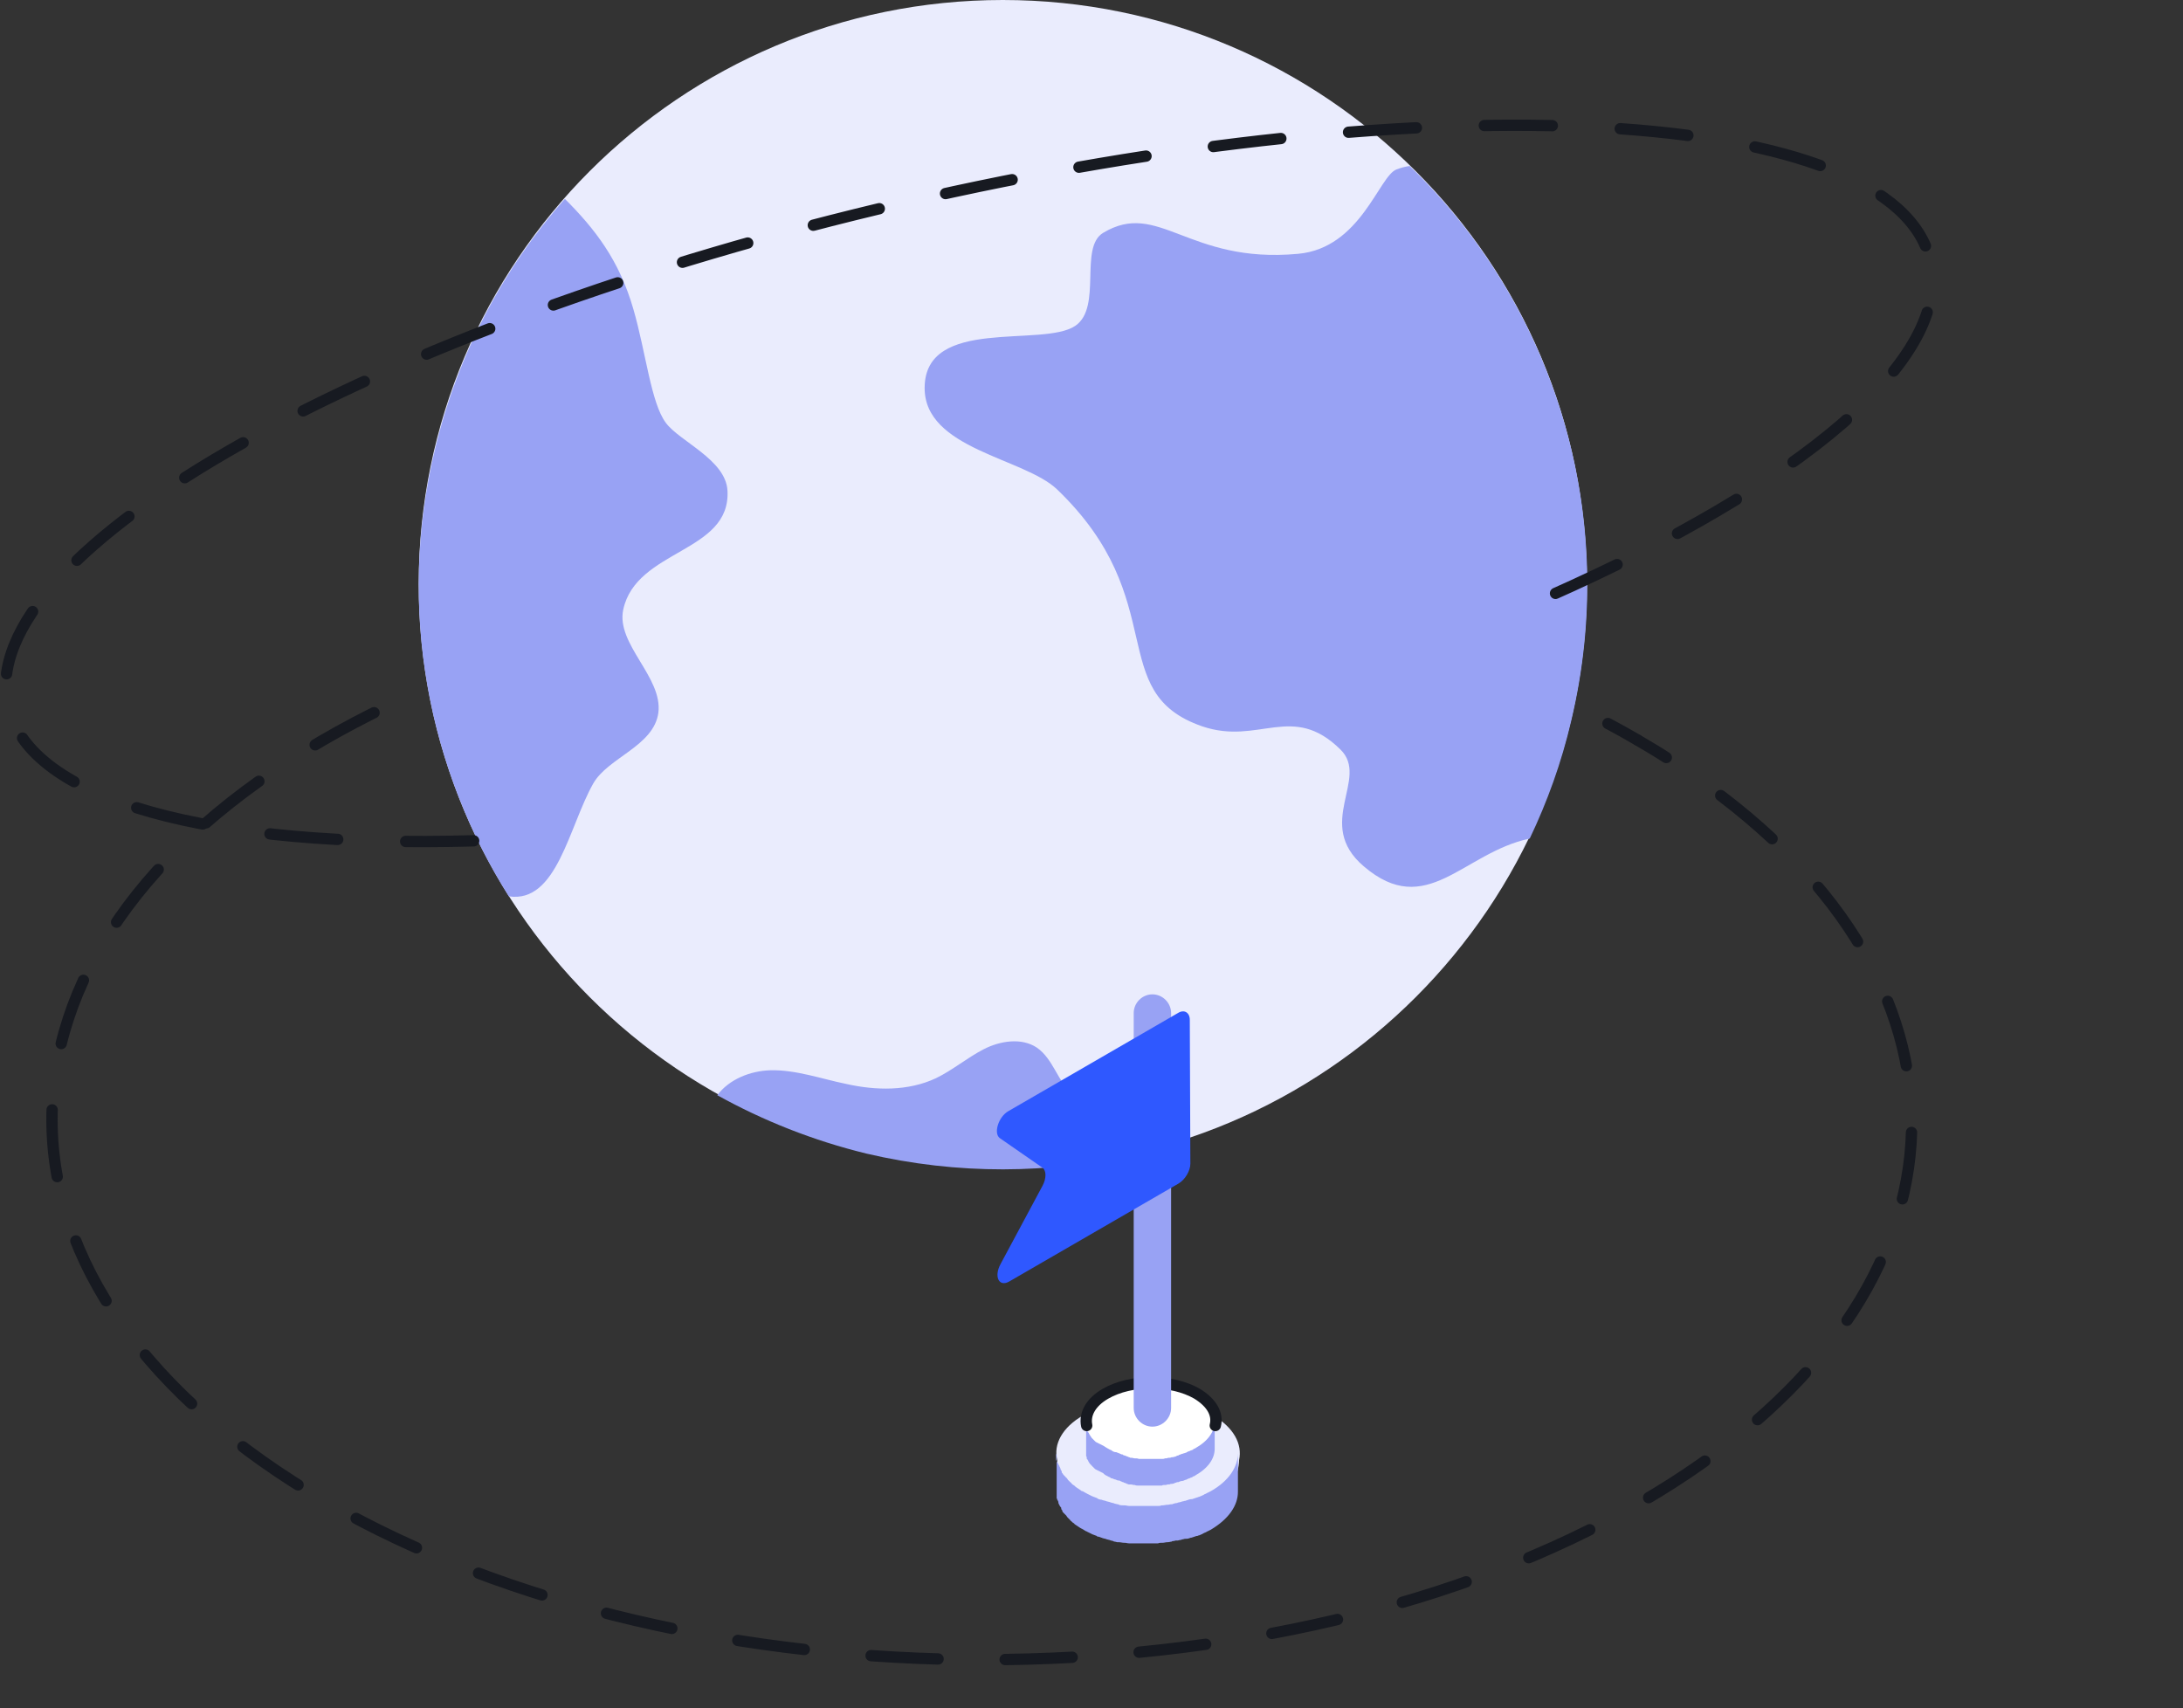 <?xml version="1.0" encoding="utf-8"?>
<!-- Generator: Adobe Illustrator 22.1.0, SVG Export Plug-In . SVG Version: 6.00 Build 0)  -->
<svg version="1.1" id="Слой_1" xmlns="http://www.w3.org/2000/svg" xmlns:xlink="http://www.w3.org/1999/xlink" x="0px" y="0px"
	 viewBox="0 0 385.3 301.5" style="enable-background:new 0 0 385.3 301.5;" xml:space="preserve">
<rect x="0" y="0" width="385.3" height="301.5" fill="#333333" stroke="none"/>
<style type="text/css">
	.st0{fill:none;stroke:#171A21;stroke-width:2;stroke-linecap:round;stroke-linejoin:round;}
	.st1{fill:none;stroke:#171A21;stroke-width:2;stroke-linecap:round;stroke-linejoin:round;stroke-dasharray:11.84,11.84;}
	.st2{fill:#EAECFD;}
	.st3{fill:#98A2F4;}
	
		.st4{fill:none;stroke:#171A21;stroke-width:2;stroke-linecap:round;stroke-linejoin:round;stroke-miterlimit:10;stroke-dasharray:12,12;}
	.st5{fill:#FFFFFF;}
	.st6{fill:none;stroke:#171A21;stroke-width:2;stroke-linecap:round;stroke-linejoin:round;stroke-miterlimit:10;}
	.st7{fill:#2F58FF;}
</style>
<path class="st0" d="M289,130.6c-1.7-1-3.5-2-5.2-2.9"/>
<path class="st1" d="M273.1,122.6c-64.5-28.8-157.3-26.1-216.2,8.1C-7,167.8-6.7,227.9,57.6,265.1c64.3,37.1,168.2,37.1,232.1,0
	c60.4-35.1,63.4-90.7,9.3-128.1"/>
<path class="st0" d="M294.1,133.7c-1.7-1.1-3.4-2.1-5.1-3.1"/>
<path class="st2" d="M177,206.2c56.9,0,103.1-46.2,103.1-103.1S233.9,0,177,0C120,0,73.9,46.2,73.9,103.1S120,206.2,177,206.2z"/>
<path class="st3" d="M277.3,127.3c-1.7,7.3-4.2,14.2-7.3,20.7c-11.8,2.5-18.2,14.4-29.3,4.9c-8.8-7.5,1.1-15.5-4.1-20.6
	c-8.5-8.4-14.4-0.7-24.4-4.1c-17.4-6-5.2-22.2-25.6-41.8c-5.8-5.6-23.5-7.1-23.4-18c0.1-12.6,20.9-7,26.6-10.9
	c4.8-3.3,0.6-13.8,4.9-16.4c9.8-5.9,15,5.5,34.4,3.7c11.1-1,14.3-13.8,17.4-14.9c0.8-0.3,1.5-0.5,2.3-0.6
	C274,53.6,286.1,90.5,277.3,127.3z M89.8,158.2c8.5,1.3,10.6-12.3,14.9-19.9c2.6-4.6,10.7-6.6,11.5-12.5c0.8-6.3-7.5-12.1-6.2-18.2
	c2.3-10.7,19-10,18.4-21c-0.3-5.5-8.5-8.7-10.9-12c-2.6-3.5-3.5-12.4-5.7-20c-2.5-8.7-6.8-14.2-12.1-19.5
	C88.9,47.3,80.9,62.2,76.8,79.2C70,107.3,75.5,135.5,89.8,158.2z M200.5,203.7C200.5,203.6,200.5,203.6,200.5,203.7
	c-1.2-3.5-4-6.3-7.2-8.1c-1.4-0.8-2.8-1.4-4-2.4c-2.6-2.3-3.4-6.3-6.3-8.3c-2.7-1.8-6.5-1.2-9.4,0.3s-5.5,3.7-8.4,5.1
	c-4.9,2.3-10.6,2.2-15.9,1c-4.4-0.9-8.8-2.5-13.3-2.4c-3.6,0.1-7.3,1.6-9.4,4.4c8.1,4.5,16.9,8,26.3,10.3
	C169.1,207.4,185.3,207.2,200.5,203.7z"/>
<path class="st4" d="M83.6,148.4c-46.1,1.3-78.3-6.9-82.2-23.8c-6.3-27.3,64.5-67.1,158.2-88.8S334.4,18.7,340.7,46
	c4,17.3-23,39.6-67.2,59.2"/>
<path class="st2" d="M218.7,257.7c0.6-2.8-0.9-5.7-4.6-7.9c-6.3-3.7-16.6-3.7-22.9,0c-3.7,2.1-5.3,5.1-4.6,7.9c0,0-0.1,11,16.1,11
	S218.7,257.7,218.7,257.7z"/>
<path class="st3" d="M186.4,256.8c0,0.1,0,0.2,0,0.2c0,0.1,0,0.1,0,0.2s0,0.2,0,0.2c0,0.1,0,0.1,0,0.2s0,0.2,0.1,0.2
	c0,0.1,0,0.1,0.1,0.2c0,0.1,0,0.2,0.1,0.2c0,0.1,0.1,0.1,0.1,0.2s0.1,0.2,0.1,0.2c0,0.1,0.1,0.1,0.1,0.2s0.1,0.2,0.1,0.2
	c0,0.1,0.1,0.2,0.1,0.3c0,0,0,0,0,0.1c0.1,0.1,0.2,0.2,0.2,0.4c0,0,0,0,0,0.1c0.1,0.1,0.2,0.2,0.3,0.4c0,0,0,0,0.1,0.1
	s0.2,0.2,0.3,0.3c0,0,0,0.1,0.1,0.1c0.1,0.1,0.2,0.2,0.3,0.4c0,0,0,0,0.1,0.1s0.2,0.2,0.3,0.3c0.1,0.1,0.2,0.1,0.2,0.2
	c0.1,0.1,0.1,0.1,0.2,0.2c0.1,0.1,0.2,0.1,0.3,0.2s0.2,0.1,0.2,0.2c0.1,0.1,0.2,0.1,0.3,0.2s0.2,0.1,0.3,0.2s0.2,0.1,0.3,0.2
	s0.2,0.2,0.4,0.2c0.2,0.1,0.5,0.3,0.7,0.4c0.1,0,0.1,0.1,0.2,0.1c0.2,0.1,0.4,0.2,0.6,0.3c0.1,0,0.1,0.1,0.2,0.1
	c0.3,0.1,0.5,0.2,0.8,0.3c0,0,0.1,0,0.1,0.1c0.2,0.1,0.5,0.2,0.7,0.2c0.1,0,0.2,0.1,0.3,0.1s0.3,0.1,0.4,0.1c0.1,0,0.2,0.1,0.3,0.1
	s0.3,0.1,0.4,0.1c0.1,0,0.2,0.1,0.3,0.1s0.3,0.1,0.4,0.1c0.1,0,0.2,0.1,0.3,0.1s0.3,0.1,0.4,0.1c0.1,0,0.2,0,0.3,0.1
	c0.3,0.1,0.6,0.1,0.9,0.1h0.1c0.3,0,0.5,0.1,0.8,0.1c0.1,0,0.2,0,0.3,0c0.2,0,0.3,0,0.5,0c0.1,0,0.2,0,0.3,0c0.2,0,0.4,0,0.5,0
	s0.2,0,0.3,0c0.2,0,0.3,0,0.5,0c0.1,0,0.2,0,0.3,0c0.2,0,0.3,0,0.5,0c0.1,0,0.2,0,0.3,0c0.2,0,0.3,0,0.5,0c0.1,0,0.2,0,0.3,0
	c0.2,0,0.3,0,0.5,0c0.1,0,0.2,0,0.3,0c0.2,0,0.4,0,0.6-0.1c0.1,0,0.1,0,0.2,0c0.3,0,0.5-0.1,0.8-0.1h0.1c0.2,0,0.4-0.1,0.7-0.1
	c0.1,0,0.2,0,0.3-0.1c0.2,0,0.3-0.1,0.5-0.1c0.1,0,0.2,0,0.3-0.1c0.2,0,0.4-0.1,0.5-0.1s0.2-0.1,0.3-0.1c0.2,0,0.3-0.1,0.5-0.1
	c0.1,0,0.2-0.1,0.3-0.1c0.3-0.1,0.5-0.2,0.8-0.2h0.1c0.3-0.1,0.6-0.2,0.9-0.3c0.1,0,0.2-0.1,0.3-0.1s0.2-0.1,0.3-0.1
	c0.1-0.1,0.3-0.1,0.4-0.2c0.1,0,0.2-0.1,0.2-0.1c0.1-0.1,0.3-0.1,0.4-0.2c0.1,0,0.1-0.1,0.2-0.1c0.2-0.1,0.4-0.2,0.6-0.3
	c3.2-1.8,4.8-4.3,4.8-6.7v6.8c0,2.4-1.6,4.8-4.8,6.7c-0.2,0.1-0.4,0.2-0.6,0.3c-0.1,0-0.1,0.1-0.2,0.1c-0.1,0.1-0.3,0.1-0.4,0.2
	c-0.1,0-0.2,0.1-0.2,0.1c-0.1,0.1-0.3,0.1-0.4,0.2c-0.1,0-0.2,0.1-0.3,0.1s-0.2,0.1-0.3,0.1h-0.1c-0.3,0.1-0.6,0.2-0.9,0.3h-0.1
	c-0.3,0.1-0.5,0.2-0.8,0.2h-0.1h-0.1c-0.2,0-0.3,0.1-0.5,0.1c-0.1,0-0.2,0.1-0.3,0.1c-0.2,0-0.4,0.1-0.5,0.1s-0.1,0-0.2,0
	c0,0,0,0-0.1,0c-0.2,0-0.3,0.1-0.5,0.1c-0.1,0-0.2,0-0.3,0.1c-0.2,0-0.4,0.1-0.7,0.1H206c-0.3,0-0.5,0.1-0.8,0.1c-0.1,0-0.1,0-0.2,0
	c-0.2,0-0.4,0-0.6,0.1c-0.1,0-0.2,0-0.3,0c-0.2,0-0.3,0-0.5,0c-0.1,0-0.2,0-0.3,0c-0.2,0-0.3,0-0.5,0c-0.1,0-0.2,0-0.3,0
	c-0.2,0-0.3,0-0.5,0c-0.1,0-0.2,0-0.3,0c-0.2,0-0.3,0-0.5,0h-0.1c-0.1,0-0.1,0-0.2,0c-0.2,0-0.4,0-0.5,0s-0.2,0-0.3,0
	c-0.2,0-0.3,0-0.5,0c-0.1,0-0.1,0-0.2,0h-0.1c-0.3,0-0.5-0.1-0.8-0.1h-0.1c-0.3,0-0.6-0.1-0.9-0.1h-0.1c-0.1,0-0.2,0-0.2,0
	c-0.1,0-0.3-0.1-0.4-0.1c-0.1,0-0.2,0-0.3-0.1c-0.1,0-0.3-0.1-0.4-0.1c-0.1,0-0.2-0.1-0.3-0.1s-0.3-0.1-0.4-0.1s-0.2-0.1-0.3-0.1
	s-0.3-0.1-0.4-0.1c-0.1,0-0.1,0-0.2-0.1h-0.1c-0.2-0.1-0.5-0.2-0.7-0.2c0,0-0.1,0-0.1-0.1c-0.3-0.1-0.5-0.2-0.8-0.3
	c-0.1,0-0.1-0.1-0.2-0.1c-0.2-0.1-0.4-0.2-0.6-0.3c-0.1,0-0.1-0.1-0.2-0.1c-0.3-0.1-0.5-0.3-0.7-0.4c-0.1,0-0.1-0.1-0.2-0.1
	s-0.1-0.1-0.2-0.1c-0.1-0.1-0.2-0.1-0.3-0.2s-0.2-0.1-0.3-0.2s-0.2-0.1-0.3-0.2s-0.2-0.1-0.2-0.2c-0.1-0.1-0.2-0.1-0.3-0.2
	s-0.1-0.1-0.2-0.2c-0.1-0.1-0.2-0.1-0.2-0.2l-0.1-0.1c-0.1-0.1-0.1-0.1-0.2-0.2c0,0,0,0-0.1-0.1s-0.2-0.2-0.3-0.4l-0.1-0.1
	c-0.1-0.1-0.2-0.2-0.3-0.3c0,0,0,0-0.1-0.1s-0.2-0.2-0.2-0.3c0,0,0,0,0-0.1c-0.1-0.1-0.2-0.2-0.2-0.4c0,0,0,0,0-0.1l-0.1-0.1
	c0,0,0-0.1-0.1-0.1c0-0.1-0.1-0.2-0.1-0.2c0-0.1-0.1-0.1-0.1-0.2s-0.1-0.2-0.1-0.2v-0.1v-0.1c0-0.1-0.1-0.2-0.1-0.2
	c0-0.1,0-0.1-0.1-0.2c0-0.1,0-0.2-0.1-0.2v-0.1v-0.1c0-0.1,0-0.2,0-0.2c0-0.1,0-0.1,0-0.2s0-0.2,0-0.2v-0.1v-0.1v-6.8
	C186.4,256.6,186.4,256.7,186.4,256.8z"/>
<path class="st5" d="M214.5,251.6c0.5-2-0.6-4-3.2-5.6c-4.5-2.6-11.7-2.6-16.2,0c-2.6,1.5-3.7,3.6-3.3,5.6c0,0-0.1,7.8,11.4,7.8
	C214.6,259.4,214.5,251.6,214.5,251.6z"/>
<path class="st3" d="M191.7,251c0,0.1,0,0.1,0,0.2c0,0.1,0,0.1,0,0.2c0,0.1,0,0.1,0,0.2c0,0.1,0,0.1,0,0.2c0,0.1,0,0.1,0,0.2
	s0,0.1,0,0.2c0,0.1,0,0.1,0.1,0.2c0,0,0,0.1,0.1,0.1c0,0.1,0,0.1,0.1,0.2c0,0,0,0.1,0.1,0.1c0,0.1,0.1,0.1,0.1,0.2s0.1,0.1,0.1,0.2
	c0.1,0.1,0.1,0.2,0.2,0.3c0.1,0.1,0.1,0.2,0.2,0.3c0.1,0.1,0.1,0.1,0.2,0.2c0,0,0,0,0.1,0.1s0.2,0.2,0.2,0.2
	c0.1,0.1,0.1,0.1,0.2,0.2c0.1,0,0.1,0.1,0.2,0.1c0.1,0,0.1,0.1,0.2,0.1s0.1,0.1,0.2,0.1c0.1,0,0.1,0.1,0.2,0.1
	c0.1,0,0.1,0.1,0.2,0.1c0.1,0,0.1,0.1,0.2,0.1c0.1,0,0.1,0.1,0.2,0.1c0.1,0.1,0.2,0.1,0.3,0.2c0.2,0.1,0.3,0.2,0.5,0.3
	c0.1,0,0.1,0.1,0.2,0.1c0.1,0.1,0.3,0.1,0.4,0.2c0,0,0.1,0,0.1,0.1c0.2,0.1,0.4,0.2,0.6,0.2h0.1c0.2,0.1,0.3,0.1,0.5,0.2
	c0.1,0,0.1,0,0.2,0.1c0.1,0,0.2,0.1,0.3,0.1s0.2,0,0.2,0.1c0.1,0,0.2,0.1,0.3,0.1s0.2,0,0.2,0.1c0.1,0,0.2,0,0.3,0.1
	c0.1,0,0.2,0,0.2,0.1c0.1,0,0.2,0,0.3,0.1c0.1,0,0.2,0,0.2,0c0.2,0,0.4,0.1,0.6,0.1h0.1c0.2,0,0.4,0,0.6,0.1c0.1,0,0.1,0,0.2,0
	c0.1,0,0.2,0,0.4,0c0.1,0,0.2,0,0.2,0c0.1,0,0.3,0,0.4,0c0.1,0,0.1,0,0.2,0c0.1,0,0.2,0,0.3,0s0.2,0,0.2,0c0.1,0,0.2,0,0.4,0
	c0.1,0,0.1,0,0.2,0c0.1,0,0.2,0,0.3,0s0.2,0,0.2,0c0.1,0,0.2,0,0.4,0c0.1,0,0.1,0,0.2,0c0.1,0,0.3,0,0.4,0h0.1c0.2,0,0.4,0,0.5-0.1
	h0.1c0.2,0,0.3,0,0.5-0.1c0.1,0,0.1,0,0.2,0c0.1,0,0.2,0,0.4-0.1c0.1,0,0.1,0,0.2,0c0.1,0,0.3-0.1,0.4-0.1c0.1,0,0.1,0,0.2-0.1
	c0.1,0,0.2-0.1,0.3-0.1s0.1,0,0.2-0.1c0.2-0.1,0.4-0.1,0.5-0.2h0.1c0.2-0.1,0.4-0.1,0.6-0.2c0.1,0,0.2-0.1,0.2-0.1
	c0.1,0,0.1-0.1,0.2-0.1c0.1,0,0.2-0.1,0.3-0.1s0.1-0.1,0.2-0.1c0.1,0,0.2-0.1,0.3-0.1c0,0,0.1,0,0.1-0.1c0.1-0.1,0.3-0.1,0.4-0.2
	c2.3-1.3,3.4-3,3.4-4.7v4.8c0,1.7-1.1,3.4-3.4,4.7c-0.1,0.1-0.3,0.2-0.4,0.2c0,0-0.1,0-0.1,0.1c-0.1,0-0.2,0.1-0.3,0.1
	s-0.1,0.1-0.2,0.1c-0.1,0-0.2,0.1-0.3,0.1s-0.1,0.1-0.2,0.1c-0.1,0-0.1,0.1-0.2,0.1c0,0,0,0-0.1,0c-0.2,0.1-0.4,0.2-0.6,0.2h-0.1
	c-0.2,0.1-0.4,0.1-0.5,0.2h-0.1h-0.1c-0.1,0-0.2,0.1-0.3,0.1s-0.1,0-0.2,0.1c-0.1,0-0.3,0.1-0.4,0.1h-0.1c-0.1,0-0.2,0-0.4,0.1
	c-0.1,0-0.1,0-0.2,0c-0.2,0-0.3,0.1-0.5,0.1h-0.1c-0.2,0-0.4,0-0.5,0.1H205c-0.1,0-0.3,0-0.4,0c-0.1,0-0.1,0-0.2,0
	c-0.1,0-0.2,0-0.4,0c-0.1,0-0.2,0-0.2,0c-0.1,0-0.2,0-0.3,0s-0.1,0-0.2,0s-0.2,0-0.4,0c-0.1,0-0.2,0-0.2,0c-0.1,0-0.2,0-0.3,0
	c0,0,0,0-0.1,0s-0.1,0-0.2,0c-0.1,0-0.3,0-0.4,0c-0.1,0-0.2,0-0.2,0c-0.1,0-0.2,0-0.4,0H201h-0.1c-0.2,0-0.4,0-0.6-0.1h-0.1
	c-0.2,0-0.4-0.1-0.6-0.1c0,0,0,0-0.1,0s-0.1,0-0.2,0s-0.2,0-0.3-0.1c-0.1,0-0.2,0-0.2-0.1c-0.1,0-0.2,0-0.3-0.1
	c-0.1,0-0.2,0-0.2-0.1c-0.1,0-0.2,0-0.3-0.1c-0.1,0-0.2,0-0.2-0.1c-0.1,0-0.2-0.1-0.3-0.1h-0.1h-0.1c-0.2-0.1-0.3-0.1-0.5-0.2h-0.1
	c-0.2-0.1-0.4-0.2-0.6-0.2c0,0-0.1,0-0.1-0.1c-0.1-0.1-0.3-0.1-0.4-0.2c-0.1,0-0.1-0.1-0.2-0.1c-0.2-0.1-0.4-0.2-0.5-0.3l-0.1-0.1
	l-0.1-0.1c-0.1,0-0.1-0.1-0.2-0.1c-0.1,0-0.1-0.1-0.2-0.1s-0.1-0.1-0.2-0.1c-0.1,0-0.1-0.1-0.2-0.1c-0.1,0-0.1-0.1-0.2-0.1
	c-0.1,0-0.1-0.1-0.2-0.1c-0.1,0-0.1-0.1-0.2-0.1c0,0,0,0-0.1-0.1l-0.1-0.1c-0.1-0.1-0.2-0.2-0.2-0.2s0,0-0.1-0.1s-0.1-0.1-0.2-0.2
	c-0.1-0.1-0.1-0.2-0.2-0.2c-0.1-0.1-0.1-0.2-0.2-0.3c0,0,0-0.1-0.1-0.1v-0.1c0-0.1-0.1-0.1-0.1-0.2c0,0,0-0.1-0.1-0.1
	c0-0.1-0.1-0.1-0.1-0.2v-0.1c0,0,0,0,0-0.1s0-0.1-0.1-0.2c0-0.1,0-0.1,0-0.2s0-0.1,0-0.2v-0.1c0,0,0,0,0-0.1s0-0.1,0-0.2
	s0-0.1,0-0.2s0-0.1,0-0.2v-0.1v-0.1v-4.8C191.7,250.8,191.7,250.9,191.7,251z"/>
<path class="st6" d="M214.5,251.6c0.5-2-0.6-4-3.2-5.6c-4.5-2.6-11.7-2.6-16.2,0c-2.6,1.5-3.7,3.6-3.3,5.6"/>
<path class="st3" d="M203.4,175.5c-1.8,0-3.3,1.5-3.3,3.3v69.7c0,1.8,1.5,3.3,3.3,3.3s3.3-1.5,3.3-3.3v-69.7
	C206.7,177,205.2,175.5,203.4,175.5z"/>
<path class="st7" d="M208,208.9l-29.9,17.3c-1.8,1-2.7-0.9-1.5-3.1l7.4-13.8c0.7-1.3,0.7-2.7,0-3.2l-7.5-5.2
	c-1.2-0.8-0.3-3.8,1.5-4.8l29.9-17.3c1.1-0.7,2.1-0.1,2.1,1.2l0.1,25.4C210.1,206.6,209.2,208.2,208,208.9z"/>
</svg>

